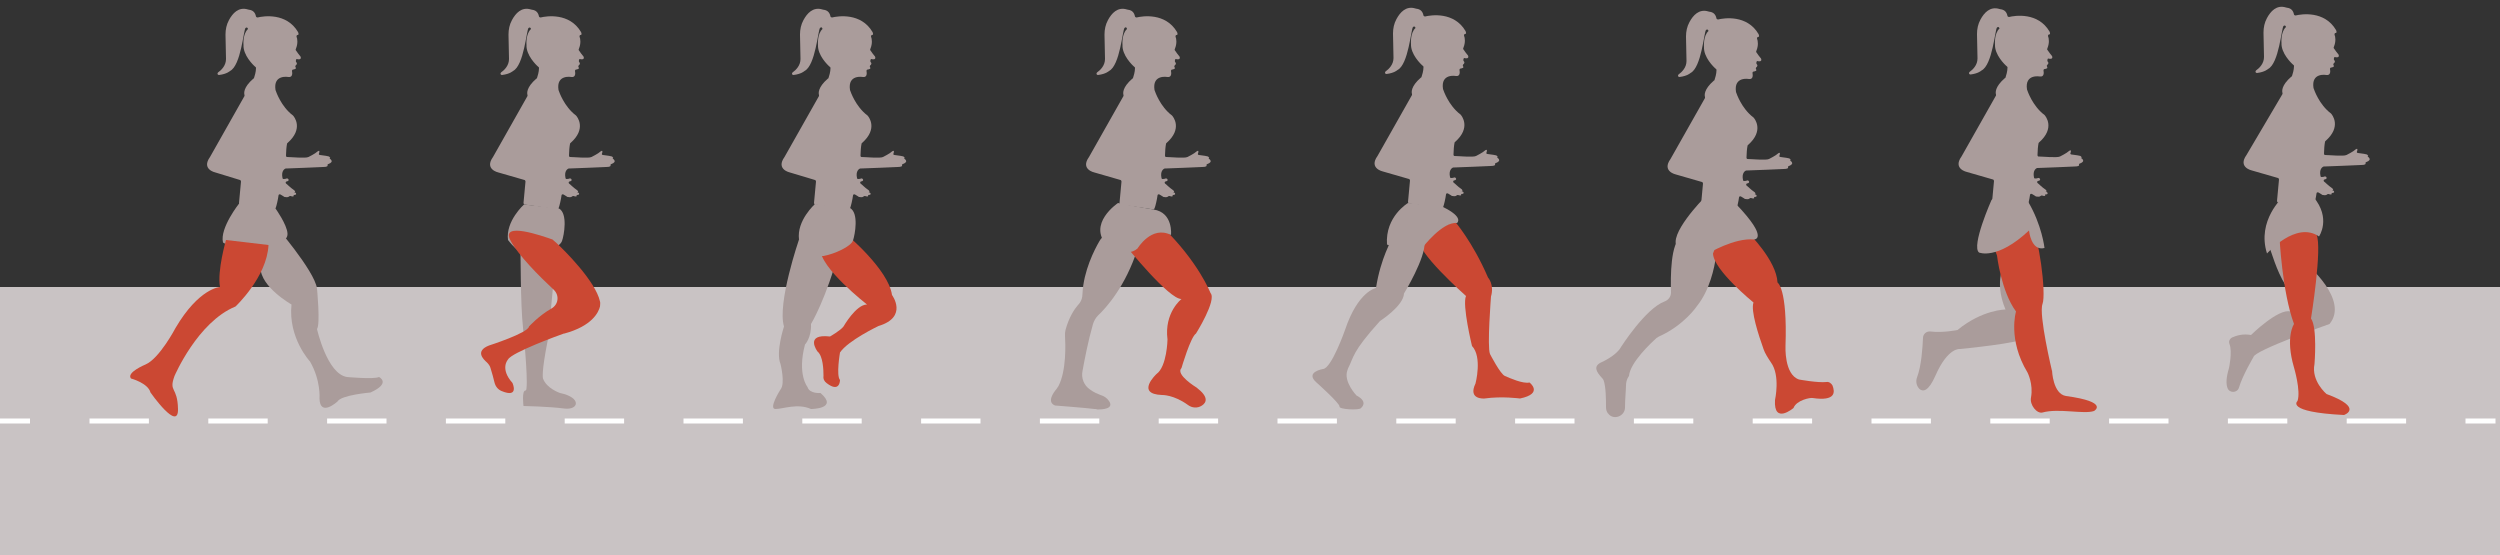 <?xml version="1.0" encoding="utf-8"?>
<!-- Generator: Adobe Illustrator 19.1.0, SVG Export Plug-In . SVG Version: 6.00 Build 0)  -->
<svg version="1.1" id="Camada_1" xmlns="http://www.w3.org/2000/svg" xmlns:xlink="http://www.w3.org/1999/xlink" x="0px" y="0px"
	 viewBox="0 0 500 111" style="enable-background:new 0 0 500 111;" xml:space="preserve">
<rect x="0" y="0" width="500" height="111" fill="#333333" stroke="none"/>
<style type="text/css">
	.st0{fill:#C9C3C4;}
	.st1{fill:#AA9C9B;}
	.st2{fill:#CB4833;}
	.st3{fill:none;stroke:#FFFFFF;stroke-miterlimit:10;}
	.st4{fill:none;stroke:#FFFFFF;stroke-miterlimit:10;stroke-dasharray:11.88,11.88;}
</style>
<rect x="0" y="57.4" class="st0" width="500" height="54"/>
<g>
	<path class="st1" d="M55.1,41.7c0.2-0.5,0.5-1.8,0.6-2.6c0-0.2,0.2-0.3,0.4-0.2c0.3,0.2,0.7,0.4,0.8,0.5c0,0,0,0,0.1,0
		c0.5,0.1,0.7,0,0.8-0.1c0.1-0.1,0.2-0.1,0.3-0.1c0.9,0.3,0.6-0.2,0.6-0.2c0.7,0,0.5-0.3,0.5-0.3c0.1-0.1-0.4-0.3-0.4-0.3
		s0.2,0,0.2,0c0.1,0-0.1-0.3-0.1-0.3c-1-0.7-1.4-1.2-1.7-1.4c-0.1-0.1-0.1-0.4,0.1-0.4c0.1,0,0.2-0.1,0.3-0.1c0.3-0.2,0-0.6-0.3-0.5
		c-0.2,0.1-0.5,0.1-0.6,0.1c-0.1,0-0.2-0.1-0.2-0.2c-0.3-1.4,0.4-1.8,0.6-1.9c0,0,0.1,0,0.1,0c0.6,0,7.4-0.3,7.4-0.3
		c0.8,0,1-0.2,0.9-0.3c0-0.1,0-0.3,0.2-0.3c1.3-0.5,0.2-1.1,0.2-1.1c0.3-0.1,0-0.3,0-0.3c0-0.2-1.3-0.3-1.9-0.4
		c-0.2,0-0.3-0.2-0.2-0.3c0.3-0.9-0.3-0.4-0.3-0.4c-0.4,0.4-1.8,1.1-1.8,1.1c-0.6,0.3-3.5,0-4.3,0c-0.1,0-0.2-0.1-0.2-0.3
		c0-0.7,0.1-1.9,0.2-2.3c0-0.1,0-0.1,0.1-0.2c3.3-2.9,1.3-5.3,1.1-5.5c0,0,0,0,0,0c-2.4-1.8-3.4-4.8-3.5-5.1c0,0,0,0,0,0
		c-0.5-3.2,2.6-2.6,2.6-2.6c0.8,0.1,0.8-0.7,0.7-1.2c0-0.2,0.1-0.3,0.3-0.3c0.1,0,0.3-0.1,0.3-0.1c0.2,0,0.2-0.2,0.1-0.4
		c-0.1-0.1,0-0.3,0.1-0.4c0,0,0.1,0,0.1-0.1c0.1-0.1,0.1-0.3,0-0.4c-0.3-0.3,0-0.7,0-0.7c1.2,0.3,0.8-0.5,0.8-0.5
		c-0.2-0.2-0.7-0.9-0.9-1.2c-0.1-0.1-0.1-0.2,0-0.4c0.4-1,0.3-1.9,0.1-2.4c0-0.2,0.1-0.3,0.2-0.3c0.4,0,0.1-0.6,0.1-0.6
		c-2.3-3.9-6.9-3.2-8.1-2.9c-0.1,0-0.3-0.1-0.3-0.2c-0.2-1-0.8-1.2-1.1-1.3c-0.2,0-0.4-0.1-0.5-0.1c-1.9-0.6-3.1,0.8-3.8,2.1
		c-0.5,0.9-0.7,1.9-0.7,2.9l0.1,4.9c0,1.3-0.9,2.2-1.6,2.7c-0.2,0.2-0.1,0.5,0.2,0.5c1.6-0.2,2.2-0.8,2.2-0.8
		c2.2-1.1,2.7-8.2,3.1-8.6c0.4-0.3,0.5,0.2,0.5,0.2c-1.1,1-0.9,3.2-0.9,3.2c-0.1,2,1.9,4,2.4,4.4c0.1,0.1,0.1,0.1,0.1,0.2
		c0,0.8-0.3,1.7-0.4,2c0,0,0,0.1-0.1,0.1c-2.1,1.8-1.9,3-1.8,3.3c0,0.1,0,0.2,0,0.2l-6.9,12.2c-1.8,2.5,1.1,3.1,1.1,3.1L48,36
		c0.1,0,0.2,0.2,0.2,0.3l-0.4,4.3c0,0.1,0.1,0.3,0.2,0.3l6.7,1C54.9,41.8,55,41.8,55.1,41.7z"/>
	<path class="st1" d="M47.9,40.6c0,0-4,5-3.3,7.9c0,0,4.8,3.2,10.4,0c0,0,2.6,0,2.5-1.8s-2.4-5-2.4-5"/>
	<path class="st1" d="M54.8,44.8c0,0,8.1,9.3,8.6,12.9c0,0,0.7,7.2,0,8.1c0,0,2,9,6,9.6c0,0,5.4,0.5,6.4,0c0,0,2.5,1.2-1.7,3.1
		c0,0-5.9,0.5-6.6,1.8c0,0-3.5,3.2-3.6-0.6c0,0,0.3-3.6-1.9-7.4c0,0-4.4-4.7-3.7-11.4c0,0-6.2-3.5-6.2-7.4l1.7-6.7L54.8,44.8z"/>
	<path class="st2" d="M45.2,48c0,0-1.8,6.2-1.2,9.4c0,0-4.2,0.2-8.9,8.2c0,0-3.2,6.1-6,7.3c0,0-3.9,1.6-2.9,2.8c0,0,3.4,0.9,3.9,2.8
		c0,0,5.6,8,5.5,3.3c-0.1-4.6-1.9-3.3-0.7-6.6c0,0,4.6-10.8,12.2-13.9c0,0,6.3-5.9,6.6-12.3L45.2,48z"/>
</g>
<g>
	<path class="st1" d="M111.7,41.7c0.2-0.5,0.5-1.8,0.6-2.6c0-0.2,0.2-0.3,0.4-0.2c0.3,0.2,0.7,0.4,0.8,0.5c0,0,0,0,0.1,0
		c0.5,0.1,0.7,0,0.8-0.1c0.1-0.1,0.2-0.1,0.3-0.1c0.9,0.3,0.6-0.2,0.6-0.2c0.7,0,0.5-0.3,0.5-0.3c0.1-0.1-0.4-0.3-0.4-0.3
		s0.2,0,0.2,0c0.1,0-0.1-0.3-0.1-0.3c-1-0.7-1.4-1.2-1.7-1.4c-0.1-0.1-0.1-0.4,0.1-0.4c0.1,0,0.2-0.1,0.3-0.1c0.3-0.2,0-0.6-0.3-0.5
		c-0.2,0.1-0.5,0.1-0.6,0.1c-0.1,0-0.2-0.1-0.2-0.2c-0.3-1.4,0.4-1.8,0.6-1.9c0,0,0.1,0,0.1,0c0.6,0,7.4-0.3,7.4-0.3
		c0.8,0,1-0.2,0.9-0.3c0-0.1,0-0.3,0.2-0.3c1.3-0.5,0.2-1.1,0.2-1.1c0.3-0.1,0-0.3,0-0.3c0-0.2-1.3-0.3-1.9-0.4
		c-0.2,0-0.3-0.2-0.2-0.3c0.3-0.9-0.3-0.4-0.3-0.4c-0.4,0.4-1.8,1.1-1.8,1.1c-0.6,0.3-3.5,0-4.3,0c-0.1,0-0.2-0.1-0.2-0.3
		c0-0.7,0.1-1.9,0.2-2.3c0-0.1,0-0.1,0.1-0.2c3.3-2.9,1.3-5.3,1.1-5.5c0,0,0,0,0,0c-2.4-1.8-3.4-4.8-3.5-5.1c0,0,0,0,0,0
		c-0.5-3.2,2.6-2.6,2.6-2.6c0.8,0.1,0.8-0.7,0.7-1.2c0-0.2,0.1-0.3,0.3-0.3c0.1,0,0.3-0.1,0.3-0.1c0.2,0,0.2-0.2,0.1-0.4
		c-0.1-0.1,0-0.3,0.1-0.4c0,0,0.1,0,0.1-0.1c0.1-0.1,0.1-0.3,0-0.4c-0.3-0.3,0-0.7,0-0.7c1.2,0.3,0.8-0.5,0.8-0.5
		c-0.2-0.2-0.7-0.9-0.9-1.2c-0.1-0.1-0.1-0.2,0-0.4c0.4-1,0.3-1.9,0.1-2.4c0-0.2,0.1-0.3,0.2-0.3c0.4,0,0.1-0.6,0.1-0.6
		c-2.3-3.9-6.9-3.2-8.1-2.9c-0.1,0-0.3-0.1-0.3-0.2c-0.2-1-0.8-1.2-1.1-1.3c-0.2,0-0.4-0.1-0.5-0.1c-1.9-0.6-3.1,0.8-3.8,2.1
		c-0.5,0.9-0.7,1.9-0.7,2.9l0.1,4.9c0,1.3-0.9,2.2-1.6,2.7c-0.2,0.2-0.1,0.5,0.2,0.5c1.6-0.2,2.2-0.8,2.2-0.8
		c2.2-1.1,2.7-8.2,3.1-8.6c0.4-0.3,0.5,0.2,0.5,0.2c-1.1,1-0.9,3.2-0.9,3.2c-0.1,2,1.9,4,2.4,4.4c0.1,0.1,0.1,0.1,0.1,0.2
		c0,0.8-0.3,1.7-0.4,2c0,0,0,0.1-0.1,0.1c-2.1,1.8-1.9,3-1.8,3.3c0,0.1,0,0.2,0,0.2l-6.9,12.2c-1.8,2.5,1.1,3.1,1.1,3.1l5.2,1.5
		c0.1,0,0.2,0.2,0.2,0.3l-0.4,4.3c0,0.1,0.1,0.3,0.2,0.3l6.7,1C111.6,41.9,111.7,41.8,111.7,41.7z"/>
	<path class="st1" d="M104.8,40.9c0,0-3.7,3.3-3.2,7.1c0,0,2.3,3.1,4.4,3.3c0.2,0,0.4,0,0.5,0c2.2-0.4,5.5-1.9,5.9-3.1
		c0.4-1.1,1.2-5.5-0.6-6.5"/>
	<path class="st1" d="M104.1,49.6c0,0,0,11.7,0.5,15.9c0,0,1,9.7,0.7,12.1c0,0.3-0.1,0.5-0.2,0.5c-0.8,0-0.4,3.1-0.4,3.1
		s5.1,0.1,8.1,0.5c3,0.4,3.6-2.2-0.8-3.1c0,0-2.7-0.9-3.4-2.9c0,0-0.4-1,1-7.9c0,0,2.1-19.9,1.4-20.3"/>
	<path class="st2" d="M111.3,48.6c1.5,1.4,7.8,7.6,8.7,11.7c0.1,0.3,0,0.7,0,1c-0.3,1.2-1.6,3.9-7.1,5.4c-0.1,0-0.1,0-0.1,0
		c-0.9,0.3-10.5,3.8-11.2,5.2c0,0-1.7,1.8,0.9,4.7c0,0,1.4,3.1-2.2,1.6c-0.7-0.3-1.2-0.9-1.4-1.7c-0.2-0.8-0.5-2-0.8-2.9
		c-0.1-0.4-0.4-0.8-0.7-1.1c-0.8-0.7-2.4-2.3,0.4-3.4c0,0,7.8-2.5,8-3.8c0,0,2-2.2,4.5-3.6c1.4-0.8,1.6-2.6,0.5-3.7
		c-2.9-2.7-7.2-7-8.7-9.9c-2.1-3.9,6.4-0.9,8.4-0.2C110.8,48.2,111.1,48.4,111.3,48.6z"/>
</g>
<g>
	<path class="st2" d="M290.9,44.2c0,0,3.6,4.1,6.7,11.3c0,0,1.3,1.4,0.6,3.8c0,0-0.8,10.1-0.2,11.5c0,0,2.1,4.1,3,4.4
		c0.9,0.4,3.6,1.6,4.9,1.3c0,0,2.9,2.2-1.9,3.2c0,0-3.6-0.5-7.1,0c0,0-3.4,0.3-1.8-3c0,0,1.4-5.3-0.7-7.5c0,0-2-8.2-1.2-10
		c0,0-10.4-9.2-9.3-11.4"/>
	<path class="st1" d="M288.6,41.5c0.2-0.5,0.5-1.8,0.6-2.6c0-0.2,0.2-0.3,0.4-0.2c0.3,0.2,0.7,0.4,0.8,0.5c0,0,0,0,0.1,0
		c0.5,0.1,0.7,0,0.8-0.1c0.1-0.1,0.2-0.1,0.3-0.1c0.9,0.3,0.6-0.2,0.6-0.2c0.7,0,0.5-0.3,0.5-0.3c0.1-0.1-0.4-0.3-0.4-0.3
		s0.2,0,0.2,0s-0.1-0.3-0.1-0.3c-1-0.7-1.4-1.2-1.7-1.4c-0.1-0.1-0.1-0.4,0.1-0.4c0.1,0,0.2-0.1,0.3-0.1c0.3-0.2,0-0.6-0.3-0.5
		c-0.2,0.1-0.5,0.1-0.6,0.1c-0.1,0-0.2-0.1-0.2-0.2c-0.3-1.4,0.4-1.8,0.6-1.9c0,0,0.1,0,0.1,0c0.6,0,7.4-0.3,7.4-0.3
		c0.8,0,1-0.2,0.9-0.3c0-0.1,0-0.3,0.2-0.3c1.3-0.5,0.2-1.1,0.2-1.1c0.3-0.1,0-0.3,0-0.3c0-0.2-1.3-0.3-1.9-0.4
		c-0.2,0-0.3-0.2-0.2-0.3c0.3-0.9-0.3-0.4-0.3-0.4c-0.4,0.4-1.8,1.1-1.8,1.1c-0.6,0.3-3.5,0-4.3,0c-0.1,0-0.2-0.1-0.2-0.3
		c0-0.7,0.1-1.9,0.2-2.3c0-0.1,0-0.1,0.1-0.2c3.3-2.9,1.3-5.3,1.1-5.5c0,0,0,0,0,0c-2.4-1.8-3.4-4.8-3.5-5.1c0,0,0,0,0,0
		c-0.5-3.2,2.6-2.6,2.6-2.6c0.8,0.1,0.8-0.7,0.7-1.2c0-0.2,0.1-0.3,0.3-0.3c0.1,0,0.3-0.1,0.3-0.1c0.2,0,0.2-0.2,0.1-0.4
		c-0.1-0.1,0-0.3,0.1-0.4c0,0,0.1,0,0.1-0.1c0.1-0.1,0.1-0.3,0-0.4c-0.3-0.3,0-0.7,0-0.7c1.2,0.3,0.8-0.5,0.8-0.5
		c-0.2-0.2-0.7-0.9-0.9-1.2c-0.1-0.1-0.1-0.2,0-0.4c0.4-1,0.3-1.9,0.1-2.4c0-0.2,0.1-0.3,0.2-0.3c0.4,0,0.1-0.6,0.1-0.6
		c-2.3-3.9-6.9-3.2-8.1-2.9c-0.1,0-0.3-0.1-0.3-0.2c-0.2-1-0.8-1.2-1.1-1.3c-0.2,0-0.4-0.1-0.5-0.1c-1.9-0.6-3.1,0.8-3.8,2.1
		c-0.5,0.9-0.7,1.9-0.7,2.9l0.1,4.9c0,1.3-0.9,2.2-1.6,2.7c-0.2,0.2-0.1,0.5,0.2,0.5c1.6-0.2,2.2-0.8,2.2-0.8
		c2.2-1.1,2.7-8.2,3.1-8.6c0.4-0.3,0.5,0.2,0.5,0.2c-1.1,1-0.9,3.2-0.9,3.2c-0.1,2,1.9,4,2.4,4.4c0.1,0.1,0.1,0.1,0.1,0.2
		c0,0.8-0.3,1.7-0.4,2c0,0,0,0.1-0.1,0.1c-2.1,1.8-1.9,3-1.8,3.3c0,0.1,0,0.2,0,0.2l-6.9,12.2c-1.8,2.5,1.1,3.1,1.1,3.1l5.2,1.5
		c0.1,0,0.2,0.2,0.2,0.3l-0.4,4.3c0,0.1,0.1,0.3,0.2,0.3l6.7,1C288.5,41.6,288.6,41.5,288.6,41.5z"/>
	<path class="st1" d="M281.6,40.6c0,0-4.6,2.7-4.2,8.3c0,0,4.6,2.3,7.2,0.5c0,0,3.9-5.1,6.8-4.8c0,0,1.5-1.1-2.8-3.2"/>
	<path class="st1" d="M278.4,47.8c0,0-2.3,3.9-3.2,9.8c0,0-3.6,0.6-6.2,8.4c0,0-2.7,7.7-4.4,7.8c0,0-3.7,0.6-1.3,2.7
		c0,0,4.7,4.2,4.6,4.8c-0.2,0.6,4.1,0.8,4.3,0.3c0,0,1.6-1.2-0.9-2.5c0,0-2.7-2.8-1.8-5.1c0-0.1,0.1-0.2,0.1-0.3
		c1.2-2.3,0.7-3.2,6.4-9.5c0,0,4.7-3,4.8-5.5c0,0,4.4-7.2,4.1-10.3L278.4,47.8z"/>
</g>
<g>
	<path class="st1" d="M230.9,41.7c0.2-0.5,0.5-1.8,0.6-2.6c0-0.2,0.2-0.3,0.4-0.2c0.3,0.2,0.7,0.4,0.8,0.5c0,0,0,0,0.1,0
		c0.5,0.1,0.7,0,0.8-0.1c0.1-0.1,0.2-0.1,0.3-0.1c0.9,0.3,0.6-0.2,0.6-0.2c0.7,0,0.5-0.3,0.5-0.3c0.1-0.1-0.4-0.3-0.4-0.3
		s0.2,0,0.2,0c0.1,0-0.1-0.3-0.1-0.3c-1-0.7-1.4-1.2-1.7-1.4c-0.1-0.1-0.1-0.4,0.1-0.4c0.1,0,0.2-0.1,0.3-0.1c0.3-0.2,0-0.6-0.3-0.5
		c-0.2,0.1-0.5,0.1-0.6,0.1c-0.1,0-0.2-0.1-0.2-0.2c-0.3-1.4,0.4-1.8,0.6-1.9c0,0,0.1,0,0.1,0c0.6,0,7.4-0.3,7.4-0.3
		c0.8,0,1-0.2,0.9-0.3c0-0.1,0-0.3,0.2-0.3c1.3-0.5,0.2-1.1,0.2-1.1c0.3-0.1,0-0.3,0-0.3c0-0.2-1.3-0.3-1.9-0.4
		c-0.2,0-0.3-0.2-0.2-0.3c0.3-0.9-0.3-0.4-0.3-0.4c-0.4,0.4-1.8,1.1-1.8,1.1c-0.6,0.3-3.5,0-4.3,0c-0.1,0-0.2-0.1-0.2-0.3
		c0-0.7,0.1-1.9,0.2-2.3c0-0.1,0-0.1,0.1-0.2c3.3-2.9,1.3-5.3,1.1-5.5c0,0,0,0,0,0c-2.4-1.8-3.4-4.8-3.5-5.1c0,0,0,0,0,0
		c-0.5-3.2,2.6-2.6,2.6-2.6c0.8,0.1,0.8-0.7,0.7-1.2c0-0.2,0.1-0.3,0.3-0.3c0.1,0,0.3-0.1,0.3-0.1c0.2,0,0.2-0.2,0.1-0.4
		c-0.1-0.1,0-0.3,0.1-0.4c0,0,0.1,0,0.1-0.1c0.1-0.1,0.1-0.3,0-0.4c-0.3-0.3,0-0.7,0-0.7c1.2,0.3,0.8-0.5,0.8-0.5
		c-0.2-0.2-0.7-0.9-0.9-1.2c-0.1-0.1-0.1-0.2,0-0.4c0.4-1,0.3-1.9,0.1-2.4c0-0.2,0.1-0.3,0.2-0.3c0.4,0,0.1-0.6,0.1-0.6
		c-2.3-3.9-6.9-3.2-8.1-2.9c-0.1,0-0.3-0.1-0.3-0.2c-0.2-1-0.8-1.2-1.1-1.3c-0.2,0-0.4-0.1-0.5-0.1c-1.9-0.6-3.1,0.8-3.8,2.1
		c-0.5,0.9-0.7,1.9-0.7,2.9l0.1,4.9c0,1.3-0.9,2.2-1.6,2.7c-0.2,0.2-0.1,0.5,0.2,0.5c1.6-0.2,2.2-0.8,2.2-0.8
		c2.2-1.1,2.7-8.2,3.1-8.6s0.5,0.2,0.5,0.2c-1.1,1-0.9,3.2-0.9,3.2c-0.1,2,1.9,4,2.4,4.4c0.1,0.1,0.1,0.1,0.1,0.2
		c0,0.8-0.3,1.7-0.4,2c0,0,0,0.1-0.1,0.1c-2.1,1.8-1.9,3-1.8,3.3c0,0.1,0,0.2,0,0.2l-6.9,12.2c-1.8,2.5,1.1,3.1,1.1,3.1l5.2,1.5
		c0.1,0,0.2,0.2,0.2,0.3l-0.4,4.3c0,0.1,0.1,0.3,0.2,0.3l6.7,1C230.7,41.8,230.8,41.8,230.9,41.7z"/>
	<path class="st1" d="M219.9,48.2c-1,1.7-3.2,6-3.4,10.5c0,0.9-0.3,1.7-0.9,2.3c-0.7,0.8-1.8,2.4-2.5,5c-0.1,0.4-0.1,0.7-0.1,1.1
		c0.1,1.7,0.3,7-1.3,10.1c-0.1,0.2-0.3,0.4-0.4,0.6c-0.6,0.7-2,2.6-0.3,3.3c0,0,6.5,0.5,7.9,0.7c0.2,0,0.4,0,0.6,0.1
		c0.9,0,3.4-0.1,2.3-1.7c-0.4-0.6-1-1-1.7-1.2c-0.5-0.2-1.3-0.5-2.1-1.1c-1.2-0.8-1.8-2.3-1.5-3.7c0.4-2.2,1.1-5.9,2.1-9.4
		c0.2-0.6,0.5-1.2,1-1.7c1.6-1.5,5.5-5.8,7.9-13.3c2.5-8.1-4.1-4.2-6.4-2.7C220.6,47.2,220.2,47.7,219.9,48.2z"/>
	<path class="st2" d="M225.2,49.2c0,0,8.6,10.7,11.1,10.6c0,0-3.5,2.7-2.8,8.1c0,0-0.1,5.4-2.2,6.9c0,0-4.3,4,1.1,4.2
		c0,0,2.3-0.1,5.2,2c0.8,0.6,1.9,0.7,2.8,0.1c0.9-0.6,1.4-1.7-1.1-3.6c0,0-4.3-2.6-3-3.9c0,0,1.8-6.2,2.9-6.9c0,0,4.2-6.7,2.9-8.1
		c0,0-2.4-6.2-9.6-13.2s-5,0.4-5.4,0.7S225.2,49.2,225.2,49.2z"/>
	<path class="st1" d="M223.6,40.6c0,0-6.3,4.2-2.1,8.6c0,0,3.7,2.5,6,0.5c0,0,2.8-4.7,6.7-2.7c0,0,0.5-4.5-3.5-5.1
		C226.5,41.2,223.6,40.6,223.6,40.6z"/>
</g>
<g>
	<path class="st1" d="M347.2,42.1c0.2-0.5,0.5-1.8,0.6-2.6c0-0.2,0.2-0.3,0.4-0.2c0.3,0.2,0.7,0.4,0.8,0.5c0,0,0,0,0.1,0
		c0.5,0.1,0.7,0,0.8-0.1c0.1-0.1,0.2-0.1,0.3-0.1c0.9,0.3,0.6-0.2,0.6-0.2c0.7,0,0.5-0.3,0.5-0.3c0.1-0.1-0.4-0.3-0.4-0.3
		s0.2,0,0.2,0s-0.1-0.3-0.1-0.3c-1-0.7-1.4-1.2-1.7-1.4c-0.1-0.1-0.1-0.4,0.1-0.4c0.1,0,0.2-0.1,0.3-0.1c0.3-0.2,0-0.6-0.3-0.5
		c-0.2,0.1-0.5,0.1-0.6,0.1c-0.1,0-0.2-0.1-0.2-0.2c-0.3-1.4,0.4-1.8,0.6-1.9c0,0,0.1,0,0.1,0c0.6,0,7.4-0.3,7.4-0.3
		c0.8,0,1-0.2,0.9-0.3c0-0.1,0-0.3,0.2-0.3c1.3-0.5,0.2-1.1,0.2-1.1c0.3-0.1,0-0.3,0-0.3c0-0.2-1.3-0.3-1.9-0.4
		c-0.2,0-0.3-0.2-0.2-0.3c0.3-0.9-0.3-0.4-0.3-0.4c-0.4,0.4-1.8,1.1-1.8,1.1c-0.6,0.3-3.5,0-4.3,0c-0.1,0-0.2-0.1-0.2-0.3
		c0-0.7,0.1-1.9,0.2-2.3c0-0.1,0-0.1,0.1-0.2c3.3-2.9,1.3-5.3,1.1-5.5c0,0,0,0,0,0c-2.4-1.8-3.4-4.8-3.5-5.1c0,0,0,0,0,0
		c-0.5-3.2,2.6-2.6,2.6-2.6c0.8,0.1,0.8-0.7,0.7-1.2c0-0.2,0.1-0.3,0.3-0.3c0.1,0,0.3-0.1,0.3-0.1c0.2,0,0.2-0.2,0.1-0.4
		c-0.1-0.1,0-0.3,0.1-0.4c0,0,0.1,0,0.1-0.1c0.1-0.1,0.1-0.3,0-0.4c-0.3-0.3,0-0.7,0-0.7c1.2,0.3,0.8-0.5,0.8-0.5
		c-0.2-0.2-0.7-0.9-0.9-1.2c-0.1-0.1-0.1-0.2,0-0.4c0.4-1,0.3-1.9,0.1-2.4c0-0.2,0.1-0.3,0.2-0.3c0.4,0,0.1-0.6,0.1-0.6
		c-2.3-3.9-6.9-3.2-8.1-2.9c-0.1,0-0.3-0.1-0.3-0.2c-0.2-1-0.8-1.2-1.1-1.3c-0.2,0-0.4-0.1-0.5-0.1c-1.9-0.6-3.1,0.8-3.8,2.1
		c-0.5,0.9-0.7,1.9-0.7,2.9l0.1,4.9c0,1.3-0.9,2.2-1.6,2.7c-0.2,0.2-0.1,0.5,0.2,0.5c1.6-0.2,2.2-0.8,2.2-0.8
		c2.2-1.1,2.7-8.2,3.1-8.6c0.4-0.3,0.5,0.2,0.5,0.2c-1.1,1-0.9,3.2-0.9,3.2c-0.1,2,1.9,4,2.4,4.4c0.1,0.1,0.1,0.1,0.1,0.2
		c0,0.8-0.3,1.7-0.4,2c0,0,0,0.1-0.1,0.1c-2.1,1.8-1.9,3-1.8,3.3c0,0.1,0,0.2,0,0.2l-6.9,12.2c-1.8,2.5,1.1,3.1,1.1,3.1l5.2,1.5
		c0.1,0,0.2,0.2,0.2,0.3l-0.4,4.3c0,0.1,0.1,0.3,0.2,0.3l6.7,1C347,42.2,347.1,42.2,347.2,42.1z"/>
	<path class="st1" d="M335.9,47.2l6,1.9c0.9,0.3,1.4,1.2,1.3,2.1c-0.3,2.4-1.3,6.9-3.8,10c0,0-2.5,3.8-7.6,6.1
		c-0.2,0.1-0.3,0.2-0.5,0.3c-1,0.9-5.3,4.9-5.5,7.6c0,0-0.6,0.7-0.6,1.9c0,0.8-0.2,2.8-0.2,4.4c0,1.7-2.2,2.6-3.3,1.3
		c0,0,0-0.1-0.1-0.1c-0.3-0.4-0.4-0.8-0.4-1.3c0-1.3,0-4.1-0.5-5.4c-0.1-0.2-0.2-0.3-0.3-0.4c-1.1-1.2-1.9-2.4,0-3.2
		c0,0,2.9-1.3,3.8-3c0,0,4.9-7.7,8.7-9.1c0.8-0.3,1.3-1,1.3-1.8c-0.1-3.2-0.1-10,2.1-11.2"/>
	<path class="st2" d="M349.7,46.6c0,0,5.6,5.5,5.8,9.9c0,0,2,1.1,1.6,12.7c0,0-0.3,5.7,2.7,6.7c0,0,3.8,0.7,5.5,0.5
		c0.5-0.1,1,0.3,1.2,0.7c0.5,1.3,0.7,3.2-4,2.5c-0.4-0.1-3.2,0.4-3.8,2c0,0-4,3.4-3.7-1.6c0,0,1.1-4.9-0.8-7.5
		c-0.6-0.9-1.2-1.8-1.5-2.7c-1-2.8-2.6-7.7-2-9.3c0,0-8-6.5-8.1-9.8l1.4-3.6L349.7,46.6z"/>
	<path class="st1" d="M340.8,39.6c0,0-7.4,7.5-5.3,9.9c0,0,4.7,3.3,6.1,1.2c0,0,5.3-3.2,9.2-2.8c0,0,3.2,0-3.6-7.1
		S340.8,39.6,340.8,39.6z"/>
</g>
<g>
	<path class="st1" d="M401.1,52.4c0,0-2.5,3.6,0,9.5c0,0-4.6,0-9.6,4.1c0,0-2.9,0.6-5.4,0.3c-0.8-0.1-1.5,0.5-1.5,1.3
		c-0.1,2-0.3,5.5-1.2,7.9c-0.3,0.8-0.1,1.7,0.5,2.3c0.7,0.6,1.8,0.5,3.2-2.7c2.5-5.7,4.9-5.3,4.9-5.3s12.5-1.2,12.9-2.2L401.1,52.4z
		"/>
	<path class="st1" d="M405.4,41.6c0.2-0.5,0.5-1.8,0.6-2.6c0-0.2,0.2-0.3,0.4-0.2c0.3,0.2,0.7,0.4,0.8,0.5c0,0,0,0,0.1,0
		c0.5,0.1,0.7,0,0.8-0.1c0.1-0.1,0.2-0.1,0.3-0.1c0.9,0.3,0.6-0.2,0.6-0.2c0.7,0,0.5-0.3,0.5-0.3c0.1-0.1-0.4-0.3-0.4-0.3
		s0.2,0,0.2,0c0.1,0-0.1-0.3-0.1-0.3c-1-0.7-1.4-1.2-1.7-1.4c-0.1-0.1-0.1-0.4,0.1-0.4c0.1,0,0.2-0.1,0.3-0.1c0.3-0.2,0-0.6-0.3-0.5
		c-0.2,0.1-0.5,0.1-0.6,0.1c-0.1,0-0.2-0.1-0.2-0.2c-0.3-1.4,0.4-1.8,0.6-1.9c0,0,0.1,0,0.1,0c0.6,0,7.4-0.3,7.4-0.3
		c0.8,0,1-0.2,0.9-0.3c0-0.1,0-0.3,0.2-0.3c1.3-0.5,0.2-1.1,0.2-1.1c0.3-0.1,0-0.3,0-0.3c0-0.2-1.3-0.3-1.9-0.4
		c-0.2,0-0.3-0.2-0.2-0.3c0.3-0.9-0.3-0.4-0.3-0.4c-0.4,0.4-1.8,1.1-1.8,1.1c-0.6,0.3-3.5,0-4.3,0c-0.1,0-0.2-0.1-0.2-0.3
		c0-0.7,0.1-1.9,0.2-2.3c0-0.1,0-0.1,0.1-0.2c3.3-2.9,1.3-5.3,1.1-5.5c0,0,0,0,0,0c-2.4-1.8-3.4-4.8-3.5-5.1c0,0,0,0,0,0
		c-0.5-3.2,2.6-2.6,2.6-2.6c0.8,0.1,0.8-0.7,0.7-1.2c0-0.2,0.1-0.3,0.3-0.3c0.1,0,0.3-0.1,0.3-0.1c0.2,0,0.2-0.2,0.1-0.4
		c-0.1-0.1,0-0.3,0.1-0.4c0,0,0.1,0,0.1-0.1c0.1-0.1,0.1-0.3,0-0.4c-0.3-0.3,0-0.7,0-0.7c1.2,0.3,0.8-0.5,0.8-0.5
		c-0.2-0.2-0.7-0.9-0.9-1.2c-0.1-0.1-0.1-0.2,0-0.4c0.4-1,0.3-1.9,0.1-2.4c0-0.2,0.1-0.3,0.2-0.3c0.4,0,0.1-0.6,0.1-0.6
		c-2.3-3.9-6.9-3.2-8.1-2.9c-0.1,0-0.3-0.1-0.3-0.2c-0.2-1-0.8-1.2-1.1-1.3c-0.2,0-0.4-0.1-0.5-0.1c-1.9-0.6-3.1,0.8-3.8,2.1
		c-0.5,0.9-0.7,1.9-0.7,2.9l0.1,4.9c0,1.3-0.9,2.2-1.6,2.7c-0.2,0.2-0.1,0.5,0.2,0.5c1.6-0.2,2.2-0.8,2.2-0.8
		c2.2-1.1,2.7-8.2,3.1-8.6c0.4-0.3,0.5,0.2,0.5,0.2c-1.1,1-0.9,3.2-0.9,3.2c-0.1,2,1.9,4,2.4,4.4c0.1,0.1,0.1,0.1,0.1,0.2
		c0,0.8-0.3,1.7-0.4,2c0,0,0,0.1-0.1,0.1c-2.1,1.8-1.9,3-1.8,3.3c0,0.1,0,0.2,0,0.2l-6.9,12.2c-1.8,2.5,1.1,3.1,1.1,3.1l5.2,1.5
		c0.1,0,0.2,0.2,0.2,0.3l-0.4,4.3c0,0.1,0.1,0.3,0.2,0.3l6.7,1C405.3,41.8,405.4,41.7,405.4,41.6z"/>
	<path class="st2" d="M410.4,74.2c0,0-2.7-11.3-1.9-13.4c0.8-2.1-0.8-14.1-2.2-15.2c-1.4-1.1-8.1,2.3-8.1,2.3l1.2,3.2
		c0,0,0.8,7.1,3.8,11.2c0,0-1.7,5.6,2.3,12.2c0,0,1.2,2.3,0.7,5c-0.3,1.5,1.2,3.3,2.3,3c3.2-0.9,8.3,0.4,10.3-0.3c0,0,3.2-1.8-5.6-3
		c-2.6-0.4-2.8-5-2.8-5.2"/>
	<path class="st1" d="M398.3,40c0,0-4.1,9.2-2.5,10.5c0,0,3.6,1.6,10-4.4c0,0,0.4,4.2,3.1,3.5c0,0-0.5-4.6-3.3-9.3
		S398.3,40,398.3,40z"/>
</g>
<g>
	<path class="st1" d="M453.6,49.4c0.5-1.6,2.3,11.8,9.6,11.7s-4.8-7.4-4.8-7.4V46"/>
	<path class="st1" d="M461.3,52.8c0,0,8.6,7.2,4.6,12c0,0-15.1,5.3-15.2,6.6c0,0-2.2,3.7-2.9,6.1c-0.3,1.1-1.9,1.2-2.3,0.1
		c-0.3-0.8-0.3-2,0.3-4c0,0,0.7-3.2,0.1-4.8c-0.2-0.5,0-1,0.5-1.3c0.9-0.4,2.2-0.8,3.8-0.5c0,0,5.5-5.4,7.9-4.7L461.3,52.8z"/>
	<path class="st2" d="M463.3,46.9c1.2,2.6-1.1,16.8-1.1,16.8c1.3,1.8,0.7,9.1,0.7,9.1c-0.7,3.4,2.4,6,2.4,6c7.6,2.8,3.5,4.2,3.5,4.2
		c-11.9-0.6-9.3-2.8-9.3-2.8c0.7-2-0.7-6.7-0.7-6.7c-1.8-6.1,0-8.7,0-8.7c-2.4-6.5-2.9-17.4-2.9-17.4l5.5-4.2L463.3,46.9z"/>
	<path class="st1" d="M462.7,41.3c0.2-0.5,0.5-1.8,0.6-2.6c0-0.2,0.2-0.3,0.4-0.2c0.3,0.2,0.7,0.4,0.8,0.5c0,0,0,0,0.1,0
		c0.5,0.1,0.7,0,0.8-0.1c0.1-0.1,0.2-0.1,0.3-0.1c0.9,0.3,0.6-0.2,0.6-0.2c0.7,0,0.5-0.3,0.5-0.3c0.1-0.1-0.4-0.3-0.4-0.3
		s0.2,0,0.2,0c0.1,0-0.1-0.3-0.1-0.3c-1-0.7-1.4-1.2-1.7-1.4c-0.1-0.1-0.1-0.4,0.1-0.4c0.1,0,0.2-0.1,0.3-0.1c0.3-0.2,0-0.6-0.3-0.5
		c-0.2,0.1-0.5,0.1-0.6,0.1c-0.1,0-0.2-0.1-0.2-0.2c-0.3-1.4,0.4-1.8,0.6-1.9c0,0,0.1,0,0.1,0c0.6,0,7.4-0.3,7.4-0.3
		c0.8,0,1-0.2,0.9-0.3c0-0.1,0-0.3,0.2-0.3c1.3-0.5,0.2-1.1,0.2-1.1c0.3-0.1,0-0.3,0-0.3c0-0.2-1.3-0.3-1.9-0.4
		c-0.2,0-0.3-0.2-0.2-0.3c0.3-0.9-0.3-0.4-0.3-0.4c-0.4,0.4-1.8,1.1-1.8,1.1c-0.6,0.3-3.5,0-4.3,0c-0.1,0-0.2-0.1-0.2-0.3
		c0-0.7,0.1-1.9,0.2-2.3c0-0.1,0-0.1,0.1-0.2c3.3-2.9,1.3-5.3,1.1-5.5c0,0,0,0,0,0c-2.4-1.8-3.4-4.8-3.5-5.1c0,0,0,0,0,0
		c-0.5-3.2,2.6-2.6,2.6-2.6c0.8,0.1,0.8-0.7,0.7-1.2c0-0.2,0.1-0.3,0.3-0.3c0.1,0,0.3-0.1,0.3-0.1c0.2,0,0.2-0.2,0.1-0.4
		c-0.1-0.1,0-0.3,0.1-0.4c0,0,0.1,0,0.1-0.1c0.1-0.1,0.1-0.3,0-0.4c-0.3-0.3,0-0.7,0-0.7c1.2,0.3,0.8-0.5,0.8-0.5
		c-0.2-0.2-0.7-0.9-0.9-1.2c-0.1-0.1-0.1-0.2,0-0.4c0.4-1,0.3-1.9,0.1-2.4c0-0.2,0.1-0.3,0.2-0.3c0.4,0,0.1-0.6,0.1-0.6
		c-2.3-3.9-6.9-3.2-8.1-2.9c-0.1,0-0.3-0.1-0.3-0.2c-0.2-1-0.8-1.2-1.1-1.3c-0.2,0-0.4-0.1-0.5-0.1c-1.9-0.6-3.1,0.8-3.8,2.1
		c-0.5,0.9-0.7,1.9-0.7,2.9l0.1,4.9c0,1.3-0.9,2.2-1.6,2.7c-0.2,0.2-0.1,0.5,0.2,0.5c1.6-0.2,2.2-0.8,2.2-0.8
		c2.2-1.1,2.7-8.2,3.1-8.6c0.4-0.3,0.5,0.2,0.5,0.2c-1.1,1-0.9,3.2-0.9,3.2c-0.1,2,1.9,4,2.4,4.4c0.1,0.1,0.1,0.1,0.1,0.2
		c0,0.8-0.3,1.7-0.4,2c0,0,0,0.1-0.1,0.1c-2.1,1.8-1.9,3-1.8,3.3c0,0.1,0,0.2,0,0.2L449.3,31c-1.8,2.5,1.1,3.1,1.1,3.1l5.2,1.5
		c0.1,0,0.2,0.2,0.2,0.3l-0.4,4.3c0,0.1,0.1,0.3,0.2,0.3l6.7,1C462.5,41.4,462.6,41.4,462.7,41.3z"/>
	<path class="st1" d="M456.6,39.4c0,0-5.3,4.7-3.2,11.3c0,0,5.8-6.6,10.4-3.4c0,0,2.5-3.6-1.1-7.9C459.1,35.1,456.6,39.4,456.6,39.4
		z"/>
</g>
<g>
	<path class="st1" d="M159.8,47.9c0,0-4.4,12.8-3,17.4c0,0-1.7,5.1-0.7,7.5c0,0,1,3.9,0,5.1c0,0-2.5,3.9-1,3.9s4.4-1.2,7.1,0
		c0,0,5.6,0,1.9-3.2c0,0-2.2,0.2-2.6-1.2c0,0-2.1-2.5-0.5-8.5c0,0,1.3-1.3,1.2-4.1c0,0,3.1-5.1,5.6-14.7S159.8,47.9,159.8,47.9z"/>
	<path class="st1" d="M170,41.7c0.2-0.5,0.5-1.8,0.6-2.6c0-0.2,0.2-0.3,0.4-0.2c0.3,0.2,0.7,0.4,0.8,0.5c0,0,0,0,0.1,0
		c0.5,0.1,0.7,0,0.8-0.1c0.1-0.1,0.2-0.1,0.3-0.1c0.9,0.3,0.6-0.2,0.6-0.2c0.7,0,0.5-0.3,0.5-0.3c0.1-0.1-0.4-0.3-0.4-0.3
		s0.2,0,0.2,0s-0.1-0.3-0.1-0.3c-1-0.7-1.4-1.2-1.7-1.4c-0.1-0.1-0.1-0.4,0.1-0.4c0.1,0,0.2-0.1,0.3-0.1c0.3-0.2,0-0.6-0.3-0.5
		c-0.2,0.1-0.5,0.1-0.6,0.1c-0.1,0-0.2-0.1-0.2-0.2c-0.3-1.4,0.4-1.8,0.6-1.9c0,0,0.1,0,0.1,0c0.6,0,7.4-0.3,7.4-0.3
		c0.8,0,1-0.2,0.9-0.3c0-0.1,0-0.3,0.2-0.3c1.3-0.5,0.2-1.1,0.2-1.1c0.3-0.1,0-0.3,0-0.3c0-0.2-1.3-0.3-1.9-0.4
		c-0.2,0-0.3-0.2-0.2-0.3c0.3-0.9-0.3-0.4-0.3-0.4c-0.4,0.4-1.8,1.1-1.8,1.1c-0.6,0.3-3.5,0-4.3,0c-0.1,0-0.2-0.1-0.2-0.3
		c0-0.7,0.1-1.9,0.2-2.3c0-0.1,0-0.1,0.1-0.2c3.3-2.9,1.3-5.3,1.1-5.5c0,0,0,0,0,0c-2.4-1.8-3.4-4.8-3.5-5.1c0,0,0,0,0,0
		c-0.5-3.2,2.6-2.6,2.6-2.6c0.8,0.1,0.8-0.7,0.7-1.2c0-0.2,0.1-0.3,0.3-0.3c0.1,0,0.3-0.1,0.3-0.1c0.2,0,0.2-0.2,0.1-0.4
		c-0.1-0.1,0-0.3,0.1-0.4c0,0,0.1,0,0.1-0.1c0.1-0.1,0.1-0.3,0-0.4c-0.3-0.3,0-0.7,0-0.7c1.2,0.3,0.8-0.5,0.8-0.5
		c-0.2-0.2-0.7-0.9-0.9-1.2c-0.1-0.1-0.1-0.2,0-0.4c0.4-1,0.3-1.9,0.1-2.4c0-0.2,0.1-0.3,0.2-0.3c0.4,0,0.1-0.6,0.1-0.6
		c-2.3-3.9-6.9-3.2-8.1-2.9c-0.1,0-0.3-0.1-0.3-0.2c-0.2-1-0.8-1.2-1.1-1.3c-0.2,0-0.4-0.1-0.5-0.1c-1.9-0.6-3.1,0.8-3.8,2.1
		c-0.5,0.9-0.7,1.9-0.7,2.9l0.1,4.9c0,1.3-0.9,2.2-1.6,2.7c-0.2,0.2-0.1,0.5,0.2,0.5c1.6-0.2,2.2-0.8,2.2-0.8
		c2.2-1.1,2.7-8.2,3.1-8.6s0.5,0.2,0.5,0.2c-1.1,1-0.9,3.2-0.9,3.2c-0.1,2,1.9,4,2.4,4.4c0.1,0.1,0.1,0.1,0.1,0.2
		c0,0.8-0.3,1.7-0.4,2c0,0,0,0.1-0.1,0.1c-2.1,1.8-1.9,3-1.8,3.3c0,0.1,0,0.2,0,0.2l-6.9,12.2c-1.8,2.5,1.1,3.1,1.1,3.1L163,36
		c0.1,0,0.2,0.2,0.2,0.3l-0.4,4.3c0,0.1,0.1,0.3,0.2,0.3l6.7,1C169.9,41.8,170,41.8,170,41.7z"/>
	<path class="st2" d="M169.3,46.9c0,0,8.4,7,9.1,12.1c0,0,3.3,4.4-2.7,6.2c0,0-6.1,2.9-7.7,5.3c0,0-0.8,4.6,0,5.5c0,0,0,2.7-2.7,0.6
		c-0.4-0.3-0.7-0.8-0.6-1.4c0-1.3-0.1-4-1.2-4.9c0,0-2.7-3.6,2.5-3c0,0,2.1-1.2,2.7-2c0,0,2.5-4.4,4.7-4.4c0,0-9.5-7.4-9.3-11.1"/>
	<path class="st1" d="M163,40.8c0,0-3.7,3.3-3.2,7.1c0,0,2.3,3.1,4.4,3.3c0.2,0,0.4,0,0.5,0c2.2-0.4,5.5-1.9,5.9-3.1
		s1.2-5.5-0.6-6.5"/>
</g>
<g>
	<g>
		<line class="st3" x1="0" y1="84.2" x2="6" y2="84.2"/>
		<line class="st4" x1="17.9" y1="84.2" x2="487.1" y2="84.2"/>
		<line class="st3" x1="493.1" y1="84.2" x2="499.1" y2="84.2"/>
	</g>
</g>
</svg>
